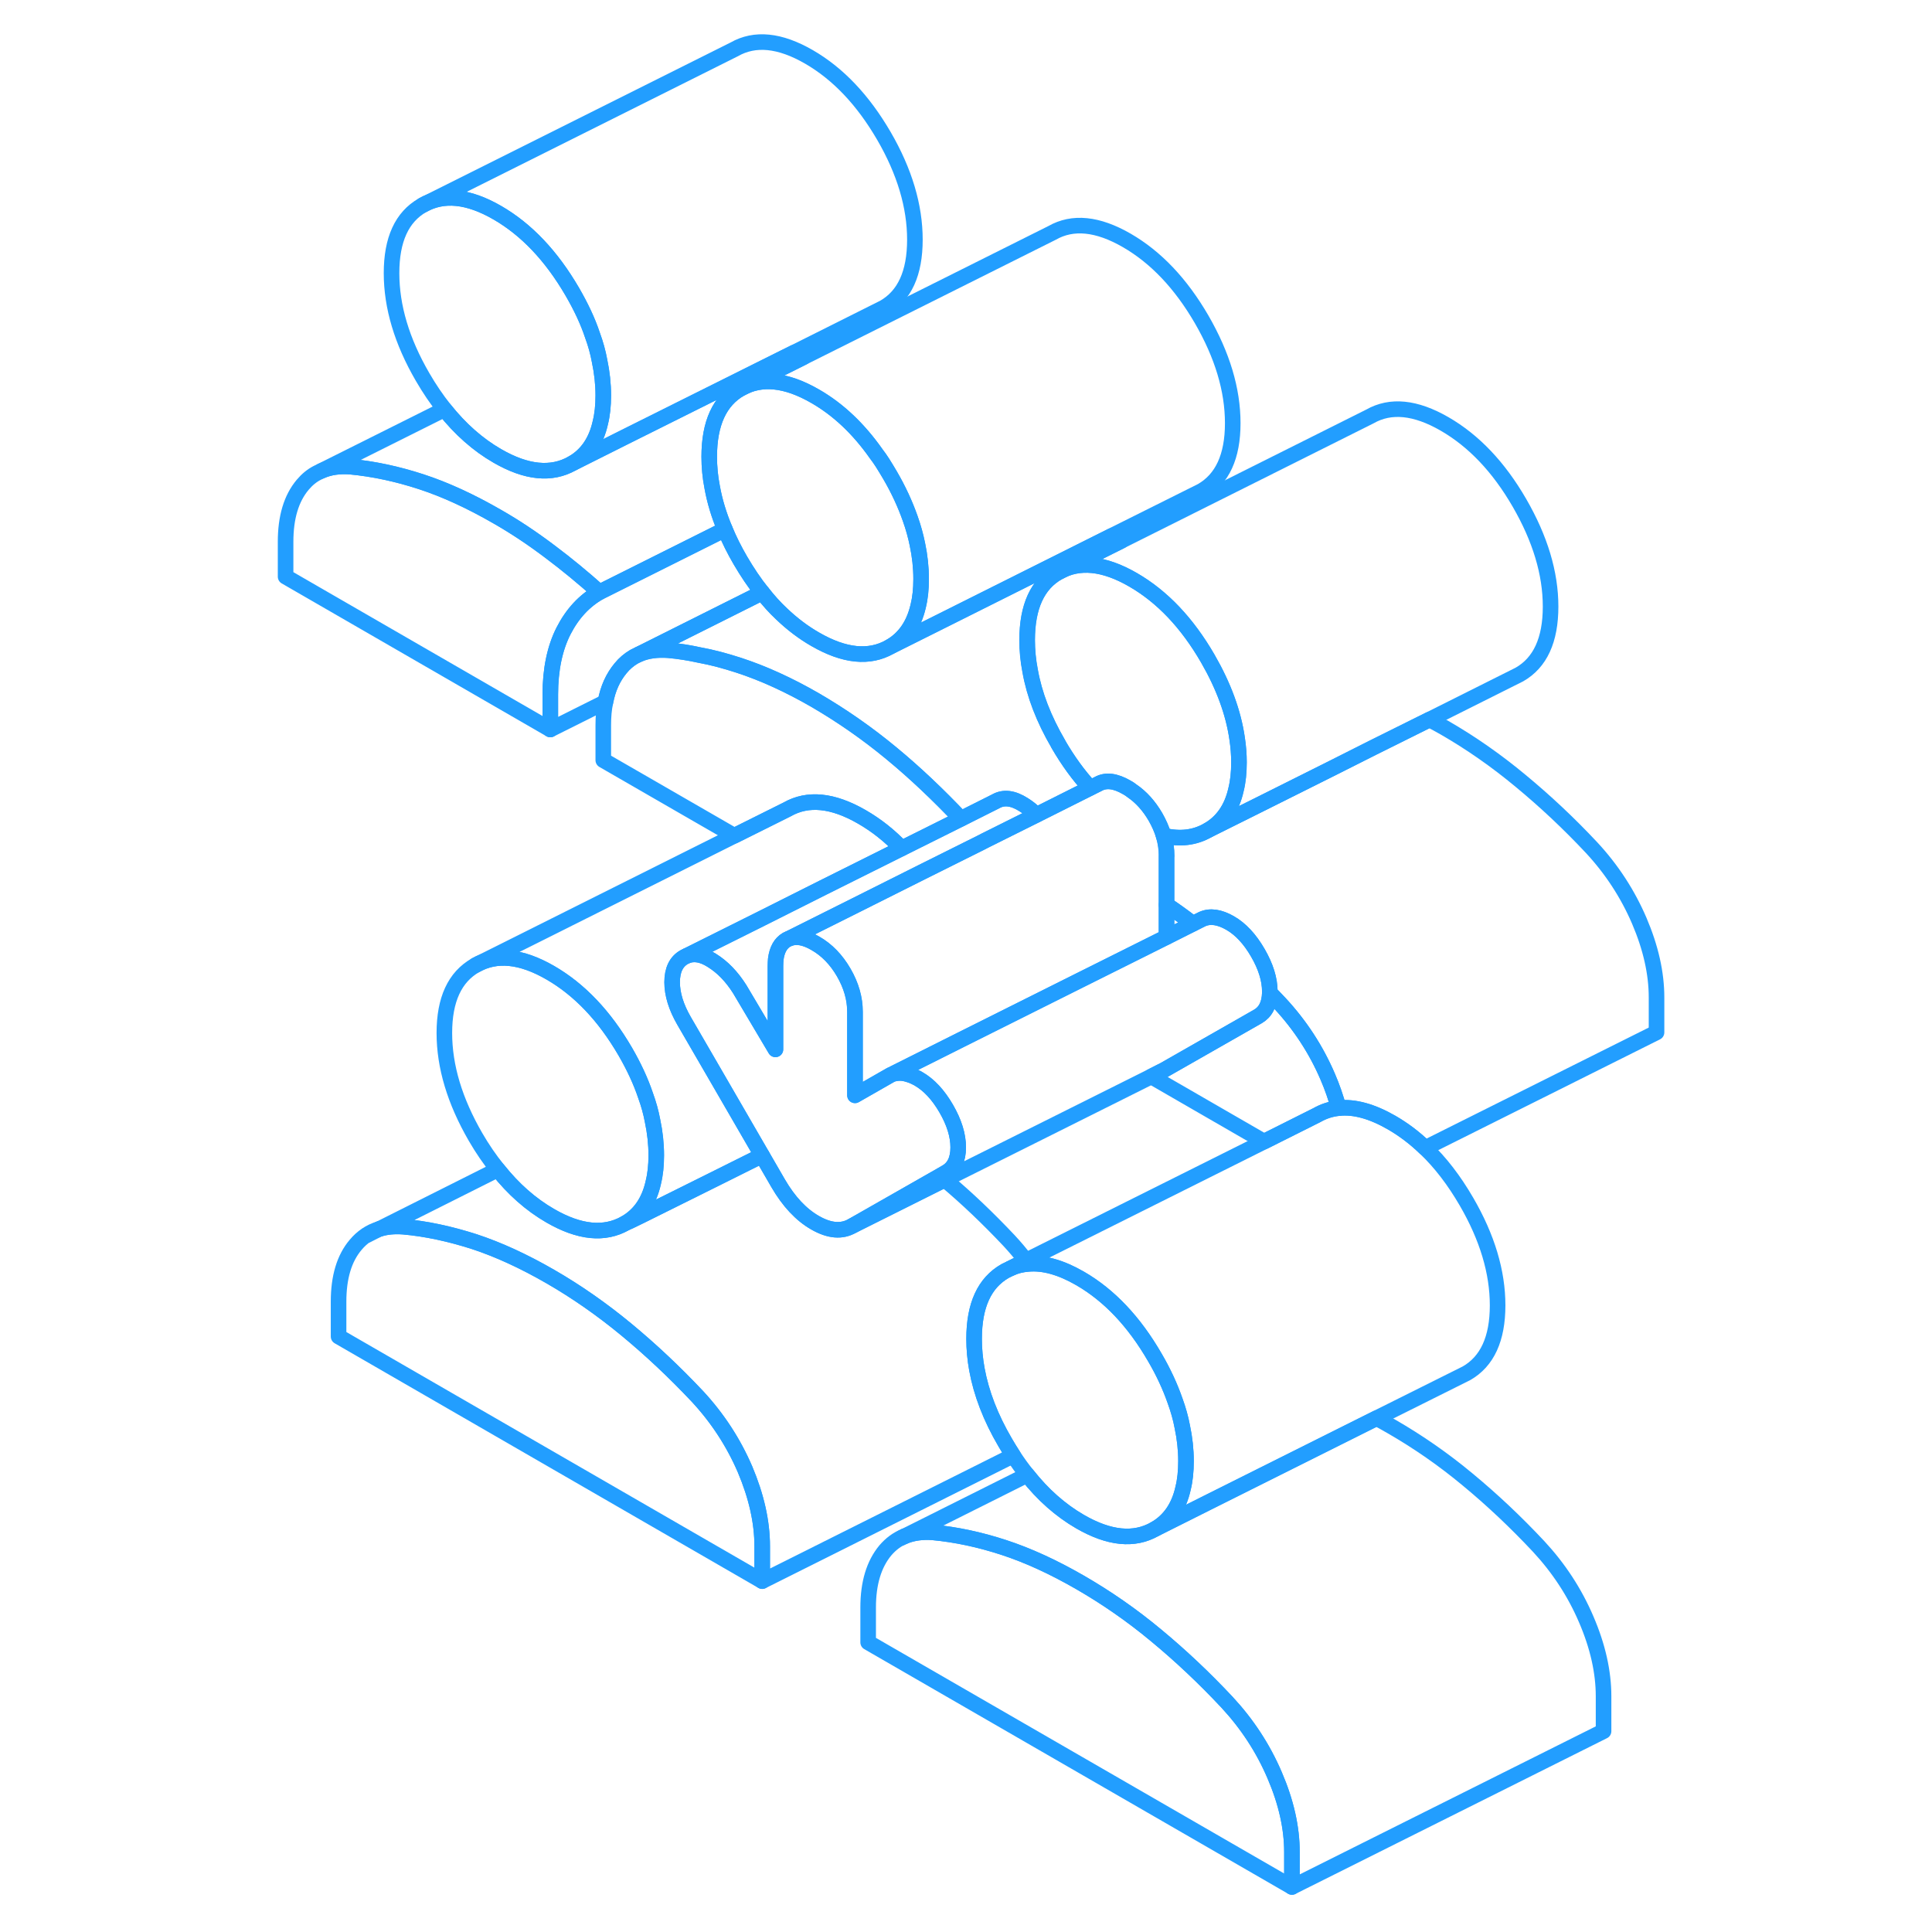 <svg width="48" height="48" viewBox="0 0 93 124" fill="none" xmlns="http://www.w3.org/2000/svg" stroke-width="1px" stroke-linecap="round" stroke-linejoin="round"><path d="M22.97 38.011C22 38.561 21.24 39.381 20.67 40.491C20.11 41.591 19.82 42.961 19.82 44.581V46.821L2.83 37.011V34.771C2.83 33.211 3.19 31.991 3.93 31.111C4.21 30.781 4.52 30.521 4.88 30.341L5.13 30.221C5.67 29.981 6.29 29.901 6.99 29.951C8.46 30.091 9.98 30.411 11.54 30.921C13.1 31.431 14.72 32.181 16.42 33.161C17.56 33.811 18.68 34.561 19.78 35.391C20.89 36.221 21.95 37.101 22.97 38.011Z" stroke="#229EFF" stroke-linejoin="round"/><path d="M66 63.641V63.721C65.98 64.461 65.72 64.961 65.23 65.241L59.2 68.681L58.98 68.791L58.39 69.091L45.14 75.711L39.2 78.681L44.85 75.461L45.23 75.241C45.74 74.951 46 74.421 46 73.641C46 72.861 45.74 72.031 45.23 71.151C44.72 70.271 44.13 69.631 43.45 69.241C43.41 69.211 43.36 69.191 43.32 69.171C43.17 69.091 43.01 69.021 42.87 68.981C42.56 68.871 42.27 68.841 42 68.891C41.97 68.881 41.94 68.881 41.91 68.871L46.16 66.741L52.94 63.351L53.76 62.941L59.37 60.141L61.06 59.291L61.66 58.991C62.17 58.761 62.77 58.851 63.45 59.241C64.13 59.631 64.72 60.271 65.23 61.151C65.74 62.031 66 62.861 66 63.641Z" stroke="#229EFF" stroke-linejoin="round"/><path d="M46 73.641C46 74.421 45.74 74.951 45.23 75.241L44.85 75.461L39.2 78.681C38.52 79.071 37.73 79.001 36.82 78.481C35.91 77.961 35.12 77.111 34.44 75.941L33.41 74.161L30.26 68.721L28.41 65.531C27.9 64.651 27.64 63.821 27.64 63.041C27.64 62.261 27.9 61.721 28.41 61.431L28.57 61.351C29.04 61.161 29.58 61.251 30.19 61.641C30.87 62.061 31.47 62.681 31.98 63.491L34.27 67.351V61.991C34.27 61.841 34.28 61.691 34.29 61.561C34.37 60.951 34.6 60.541 34.99 60.311L35.14 60.241C35.6 60.061 36.15 60.151 36.82 60.541C37.56 60.961 38.17 61.591 38.65 62.421C39.13 63.251 39.37 64.091 39.37 64.941V70.301L41.66 68.991C41.77 68.941 41.88 68.911 42 68.891C42.27 68.841 42.56 68.871 42.87 68.981C43.01 69.021 43.17 69.091 43.32 69.171C43.36 69.191 43.41 69.211 43.45 69.241C44.13 69.631 44.72 70.271 45.23 71.151C45.74 72.031 46 72.861 46 73.641Z" stroke="#229EFF" stroke-linejoin="round"/><path d="M43.62 37.161C43.62 37.811 43.56 38.391 43.43 38.911C43.15 40.111 42.55 40.981 41.62 41.511C40.29 42.271 38.69 42.111 36.82 41.031C36.05 40.591 35.33 40.041 34.66 39.401C34.22 38.991 33.81 38.531 33.42 38.031C32.92 37.411 32.46 36.721 32.02 35.971C31.63 35.301 31.3 34.641 31.03 33.981C30.64 33.061 30.37 32.161 30.21 31.271C30.08 30.611 30.02 29.961 30.02 29.311C30.02 27.161 30.69 25.711 32.02 24.951C33.35 24.191 34.95 24.351 36.82 25.431C38.3 26.281 39.61 27.521 40.74 29.131C40.88 29.311 41.01 29.501 41.14 29.701C41.3 29.951 41.46 30.221 41.62 30.491C42.17 31.431 42.6 32.371 42.92 33.281C43.12 33.841 43.27 34.391 43.38 34.931C43.54 35.681 43.62 36.431 43.62 37.161Z" stroke="#229EFF" stroke-linejoin="round"/><path d="M23.22 25.381C23.22 26.031 23.16 26.611 23.03 27.131C22.76 28.341 22.16 29.211 21.23 29.741C19.89 30.501 18.29 30.341 16.42 29.261C15.17 28.541 14.04 27.541 13.03 26.271C12.53 25.641 12.06 24.951 11.62 24.191C10.29 21.901 9.63 19.681 9.63 17.531C9.63 15.381 10.29 13.931 11.62 13.171C12.95 12.411 14.55 12.571 16.42 13.651C18.29 14.731 19.89 16.421 21.23 18.721C21.78 19.671 22.22 20.591 22.53 21.521C22.73 22.071 22.88 22.611 22.98 23.151C23.14 23.911 23.22 24.651 23.22 25.381Z" stroke="#229EFF" stroke-linejoin="round"/><path d="M26.62 74.151C26.62 74.801 26.56 75.381 26.43 75.901C26.16 77.111 25.56 77.981 24.63 78.511C23.29 79.271 21.69 79.111 19.82 78.031C18.57 77.311 17.45 76.321 16.45 75.061C15.94 74.431 15.46 73.731 15.02 72.971C13.69 70.671 13.02 68.451 13.02 66.301C13.02 64.151 13.69 62.711 15.02 61.951C16.35 61.191 17.95 61.351 19.82 62.431C21.69 63.511 23.29 65.191 24.63 67.491C25.18 68.441 25.62 69.381 25.93 70.301C26.13 70.851 26.28 71.391 26.38 71.921C26.54 72.681 26.62 73.421 26.62 74.151Z" stroke="#229EFF" stroke-linejoin="round"/><path d="M33.42 99.241V101.481L6.23 85.781V83.541C6.23 81.981 6.59 80.761 7.33 79.891C7.74 79.401 8.24 79.061 8.83 78.881H8.84C9.31 78.731 9.82 78.691 10.39 78.731C11.86 78.861 13.38 79.191 14.94 79.691C16.49 80.201 18.12 80.951 19.82 81.931C21.52 82.911 23.15 84.051 24.71 85.341C26.27 86.631 27.78 88.051 29.26 89.621C30.56 91.021 31.58 92.591 32.32 94.311C33.05 96.041 33.42 97.681 33.42 99.241Z" stroke="#229EFF" stroke-linejoin="round"/><path d="M67.42 118.871V121.111L40.22 105.411V103.171C40.22 101.611 40.59 100.391 41.32 99.511C41.67 99.101 42.08 98.791 42.56 98.601C43.09 98.381 43.7 98.301 44.38 98.351C45.86 98.491 47.37 98.811 48.93 99.321C50.49 99.831 52.12 100.581 53.82 101.561C55.52 102.541 57.15 103.671 58.7 104.961C60.26 106.251 61.78 107.681 63.25 109.251C64.55 110.651 65.57 112.211 66.31 113.941C67.05 115.661 67.42 117.311 67.42 118.871Z" stroke="#229EFF" stroke-linejoin="round"/><path d="M60.62 93.781C60.62 94.431 60.56 95.011 60.43 95.531C60.16 96.741 59.55 97.611 58.62 98.141C57.29 98.901 55.69 98.741 53.82 97.661C52.56 96.931 51.43 95.931 50.43 94.661C50.11 94.271 49.82 93.861 49.53 93.421C49.36 93.161 49.19 92.881 49.02 92.591C48.08 90.991 47.48 89.421 47.2 87.891C47.08 87.231 47.02 86.581 47.02 85.931C47.02 83.781 47.68 82.331 49.02 81.571L49.37 81.401C49.72 81.241 50.09 81.151 50.49 81.121C51.48 81.031 52.59 81.341 53.82 82.051C55.69 83.131 57.29 84.821 58.62 87.121C59.17 88.061 59.6 88.991 59.92 89.911C60.12 90.461 60.28 91.021 60.38 91.561C60.54 92.311 60.62 93.051 60.62 93.781Z" stroke="#229EFF" stroke-linejoin="round"/><path d="M27.639 63.041C27.639 63.821 27.899 64.651 28.409 65.531L30.259 68.721L33.409 74.161C31.459 75.131 29.57 76.081 28.05 76.831C26.07 77.821 24.71 78.491 24.63 78.511C25.56 77.981 26.159 77.111 26.429 75.901C26.559 75.381 26.62 74.801 26.62 74.151C26.62 73.421 26.54 72.681 26.38 71.931C26.28 71.391 26.129 70.851 25.929 70.301C25.619 69.381 25.18 68.441 24.63 67.491C23.29 65.191 21.69 63.511 19.82 62.431C17.95 61.351 16.349 61.191 15.02 61.951L31.63 53.641L35.02 51.951C36.349 51.191 37.95 51.351 39.82 52.431C40.74 52.961 41.59 53.631 42.37 54.451L37.36 56.951L33.36 58.961L28.57 61.351L28.409 61.431C27.899 61.721 27.639 62.261 27.639 63.041Z" stroke="#229EFF" stroke-linejoin="round"/><path d="M51.02 52.301L47.75 53.931L47.46 54.081L43.65 55.981L39.38 58.121L35.14 60.241L34.99 60.311C34.6 60.541 34.37 60.951 34.29 61.561C34.28 61.691 34.27 61.841 34.27 61.991V67.351L31.98 63.491C31.47 62.681 30.87 62.061 30.19 61.641C29.58 61.251 29.04 61.161 28.57 61.351L33.36 58.961L37.36 56.951L42.37 54.451L46.18 52.551L48.41 51.431C48.92 51.141 49.51 51.211 50.19 51.641C50.48 51.821 50.76 52.041 51.02 52.301Z" stroke="#229EFF" stroke-linejoin="round"/><path d="M90.82 64.021V66.261L75.97 73.681C75.3 73.031 74.58 72.491 73.82 72.051C72.57 71.331 71.43 71.011 70.42 71.121C70.24 70.461 70.01 69.781 69.71 69.091C68.97 67.371 67.95 65.801 66.65 64.401C66.43 64.171 66.22 63.941 66 63.721V63.641C66 62.861 65.74 62.031 65.23 61.151C64.72 60.271 64.13 59.631 63.45 59.241C62.77 58.851 62.17 58.761 61.66 58.991L61.06 59.291C61.06 59.291 61 59.241 60.97 59.221C60.45 58.821 59.91 58.431 59.37 58.071V54.941C59.37 54.501 59.31 54.071 59.18 53.631C60.23 53.881 61.18 53.771 62.02 53.291L65.41 51.601L70.01 49.301L72.57 48.011L76.25 46.181C76.57 46.351 76.89 46.521 77.22 46.711C78.92 47.691 80.55 48.831 82.1 50.121C83.66 51.411 85.18 52.831 86.65 54.401C87.95 55.801 88.97 57.371 89.71 59.091C90.45 60.821 90.82 62.461 90.82 64.021Z" stroke="#229EFF" stroke-linejoin="round"/><path d="M52.419 47.751C53.039 48.821 53.719 49.761 54.469 50.571L51.02 52.301C50.76 52.041 50.48 51.821 50.19 51.641C49.51 51.211 48.919 51.141 48.409 51.431L46.179 52.551C44.729 51.021 43.249 49.611 41.709 48.341C40.15 47.051 38.52 45.921 36.82 44.931C35.12 43.951 33.489 43.211 31.929 42.701C31.069 42.421 30.219 42.191 29.389 42.041C28.709 41.891 28.059 41.791 27.399 41.731C26.689 41.681 26.059 41.761 25.52 41.991L33.429 38.031C33.819 38.531 34.229 38.991 34.669 39.401C35.339 40.041 36.06 40.591 36.83 41.031C38.7 42.111 40.3 42.271 41.63 41.511L45.01 39.821L55.86 34.391C56.06 34.501 56.26 34.611 56.459 34.721L52.429 36.731C51.089 37.481 50.429 38.941 50.429 41.081C50.429 41.731 50.49 42.381 50.62 43.051C50.89 44.581 51.489 46.141 52.429 47.751H52.419Z" stroke="#229EFF" stroke-linejoin="round"/><path d="M63.62 27.161C63.62 29.301 62.95 30.751 61.62 31.511L55.85 34.391L44.999 39.821L41.62 41.511C42.55 40.981 43.149 40.111 43.429 38.911C43.559 38.391 43.62 37.811 43.62 37.161C43.62 36.431 43.54 35.681 43.38 34.931C43.27 34.391 43.119 33.841 42.919 33.281C42.599 32.371 42.17 31.431 41.62 30.491C41.46 30.221 41.299 29.951 41.139 29.701C41.009 29.501 40.88 29.311 40.739 29.131C39.609 27.521 38.3 26.281 36.82 25.431C34.95 24.351 33.349 24.191 32.02 24.951L52.02 14.951C53.349 14.191 54.95 14.351 56.82 15.431C58.69 16.511 60.29 18.201 61.62 20.491C62.95 22.791 63.62 25.011 63.62 27.161Z" stroke="#229EFF" stroke-linejoin="round"/><path d="M36.04 22.941L32.02 24.951C30.69 25.711 30.02 27.161 30.02 29.311C30.02 29.961 30.08 30.611 30.21 31.271C30.37 32.161 30.64 33.061 31.03 33.981L22.97 38.011C21.95 37.101 20.89 36.221 19.78 35.391C18.68 34.561 17.56 33.811 16.42 33.161C14.72 32.181 13.1 31.431 11.54 30.921C9.98 30.411 8.46 30.091 6.99 29.951C6.29 29.901 5.67 29.981 5.13 30.221L13.03 26.271C14.04 27.541 15.17 28.541 16.42 29.261C18.29 30.341 19.89 30.501 21.23 29.741L24.62 28.041L35.46 22.631C35.65 22.731 35.84 22.831 36.04 22.941Z" stroke="#229EFF" stroke-linejoin="round"/><path d="M43.22 15.381C43.22 17.531 42.56 18.981 41.23 19.741L35.46 22.631L24.62 28.041L21.23 29.741C22.16 29.211 22.76 28.341 23.03 27.131C23.16 26.611 23.22 26.031 23.22 25.381C23.22 24.651 23.14 23.911 22.98 23.161C22.88 22.611 22.73 22.071 22.53 21.531C22.22 20.591 21.78 19.671 21.23 18.721C19.89 16.421 18.29 14.731 16.42 13.651C14.55 12.571 12.95 12.411 11.62 13.171L31.62 3.171C32.95 2.411 34.55 2.571 36.42 3.651C38.29 4.731 39.89 6.421 41.23 8.721C42.56 11.011 43.22 13.241 43.22 15.381Z" stroke="#229EFF" stroke-linejoin="round"/><path d="M87.42 108.871V111.111L67.42 121.111V118.871C67.42 117.311 67.05 115.661 66.31 113.941C65.57 112.211 64.55 110.651 63.25 109.251C61.78 107.681 60.26 106.251 58.7 104.961C57.15 103.671 55.52 102.541 53.82 101.561C52.12 100.581 50.49 99.831 48.93 99.321C47.37 98.811 45.86 98.491 44.38 98.351C43.7 98.301 43.09 98.381 42.56 98.601L50.43 94.661C51.43 95.931 52.56 96.931 53.82 97.661C55.69 98.741 57.29 98.901 58.62 98.141L62.01 96.441L72.85 91.021C73.17 91.191 73.49 91.371 73.82 91.561C75.52 92.541 77.15 93.671 78.7 94.961C80.26 96.251 81.78 97.681 83.25 99.251C84.55 100.651 85.57 102.211 86.31 103.941C87.05 105.661 87.42 107.311 87.42 108.871Z" stroke="#229EFF" stroke-linejoin="round"/><path d="M80.62 83.781C80.62 85.931 79.95 87.381 78.62 88.141L72.85 91.021L62.01 96.441L58.62 98.141C59.55 97.611 60.16 96.741 60.43 95.531C60.56 95.011 60.62 94.431 60.62 93.781C60.62 93.051 60.54 92.311 60.38 91.561C60.28 91.021 60.12 90.461 59.92 89.911C59.6 88.991 59.17 88.061 58.62 87.121C57.29 84.821 55.69 83.131 53.82 82.051C52.59 81.341 51.48 81.031 50.49 81.121C50.09 81.151 49.72 81.241 49.37 81.401L50.34 80.911L65.63 73.271L69.02 71.571C69.46 71.321 69.92 71.171 70.42 71.121C71.43 71.011 72.57 71.331 73.82 72.051C74.58 72.491 75.3 73.031 75.97 73.681C76.95 74.611 77.83 75.761 78.62 77.121C79.95 79.411 80.62 81.631 80.62 83.781Z" stroke="#229EFF" stroke-linejoin="round"/><path d="M42.56 98.601L42.34 98.711" stroke="#229EFF" stroke-linejoin="round"/><path d="M49.02 92.591C49.19 92.881 49.36 93.161 49.53 93.421L33.42 101.481V99.241C33.42 97.681 33.05 96.041 32.32 94.311C31.58 92.591 30.56 91.021 29.26 89.621C27.78 88.051 26.27 86.631 24.71 85.341C23.15 84.051 21.52 82.911 19.82 81.931C18.12 80.951 16.49 80.201 14.94 79.691C13.38 79.191 11.86 78.861 10.39 78.731C9.82 78.691 9.31 78.731 8.84 78.881L16.45 75.061C17.45 76.321 18.57 77.311 19.82 78.031C21.69 79.111 23.29 79.271 24.63 78.511C24.71 78.491 26.07 77.821 28.05 76.831C29.57 76.081 31.46 75.131 33.41 74.161L34.44 75.941C35.12 77.111 35.91 77.961 36.82 78.481C37.73 79.001 38.52 79.071 39.2 78.681L45.14 75.711C46.55 76.891 47.92 78.201 49.26 79.621C49.64 80.031 50.01 80.461 50.34 80.911L49.37 81.401L49.02 81.571C47.68 82.331 47.02 83.781 47.02 85.931C47.02 86.581 47.08 87.231 47.2 87.891C47.48 89.421 48.08 90.991 49.02 92.591Z" stroke="#229EFF" stroke-linejoin="round"/><path d="M8.83 78.881L8.06 79.271" stroke="#229EFF" stroke-linejoin="round"/><path d="M64.02 48.931C64.02 49.581 63.96 50.161 63.83 50.681C63.56 51.891 62.95 52.761 62.02 53.291C61.18 53.771 60.23 53.881 59.18 53.631C59.06 53.231 58.88 52.821 58.65 52.421C58.24 51.721 57.74 51.161 57.15 50.761C57.04 50.671 56.93 50.601 56.82 50.541C56.08 50.111 55.48 50.041 54.99 50.311L54.47 50.571C53.72 49.761 53.04 48.821 52.42 47.751C51.48 46.141 50.88 44.581 50.61 43.051C50.48 42.381 50.42 41.731 50.42 41.081C50.42 38.941 51.08 37.481 52.42 36.731C53.75 35.971 55.35 36.131 57.22 37.211C59.09 38.291 60.69 39.971 62.02 42.271C63.03 44.021 63.66 45.731 63.9 47.391C63.98 47.911 64.02 48.421 64.02 48.931Z" stroke="#229EFF" stroke-linejoin="round"/><path d="M84.02 38.931C84.02 41.081 83.35 42.531 82.02 43.291L76.25 46.181L72.57 48.011L70.01 49.301L65.41 51.601L62.02 53.291C62.95 52.761 63.56 51.891 63.83 50.681C63.96 50.161 64.02 49.581 64.02 48.931C64.02 48.421 63.98 47.911 63.9 47.391C63.66 45.731 63.03 44.021 62.02 42.271C60.69 39.971 59.09 38.291 57.22 37.211C55.35 36.131 53.75 35.971 52.42 36.731L56.45 34.721L72.42 26.731C73.75 25.971 75.35 26.131 77.22 27.211C79.09 28.291 80.69 29.971 82.02 32.271C83.35 34.571 84.02 36.791 84.02 38.931Z" stroke="#229EFF" stroke-linejoin="round"/><path d="M33.42 38.031L25.51 41.991L25.19 42.151C24.87 42.341 24.58 42.581 24.33 42.891C23.85 43.471 23.52 44.181 23.36 45.051L19.82 46.821V44.581C19.82 42.961 20.11 41.591 20.67 40.491C21.24 39.381 22 38.561 22.97 38.011L31.03 33.981C31.3 34.641 31.63 35.301 32.02 35.971C32.46 36.721 32.92 37.411 33.42 38.031Z" stroke="#229EFF" stroke-linejoin="round"/><path d="M46.18 52.551L42.37 54.451C41.59 53.631 40.74 52.961 39.82 52.431C37.95 51.351 36.35 51.191 35.02 51.951L31.63 53.641L23.22 48.791V46.541C23.22 46.001 23.26 45.501 23.36 45.051C23.52 44.181 23.85 43.471 24.33 42.891C24.58 42.581 24.87 42.341 25.19 42.151L25.51 41.991C26.05 41.761 26.68 41.681 27.39 41.731C28.05 41.791 28.7 41.891 29.38 42.041C30.21 42.191 31.06 42.421 31.92 42.701C33.48 43.211 35.11 43.951 36.81 44.931C38.51 45.921 40.14 47.051 41.7 48.341C43.24 49.611 44.72 51.021 46.17 52.551H46.18Z" stroke="#229EFF" stroke-linejoin="round"/><path d="M61.06 59.291L59.37 60.141V58.071C59.91 58.431 60.45 58.821 60.97 59.221C61 59.241 61.03 59.271 61.06 59.291Z" stroke="#229EFF" stroke-linejoin="round"/><path d="M70.42 71.121C69.92 71.171 69.46 71.321 69.02 71.571L65.63 73.271L58.39 69.091L58.98 68.791L59.2 68.681L65.23 65.241C65.72 64.961 65.98 64.461 66 63.721C66.22 63.941 66.43 64.171 66.65 64.401C67.95 65.801 68.97 67.371 69.71 69.091C70.01 69.781 70.24 70.461 70.42 71.121Z" stroke="#229EFF" stroke-linejoin="round"/><path d="M59.37 54.941V60.141L53.76 62.941L52.94 63.351L46.16 66.741L41.91 68.871L41.67 68.991L39.38 70.301V64.941C39.38 64.091 39.14 63.251 38.66 62.421C38.18 61.591 37.57 60.961 36.83 60.541C36.16 60.151 35.61 60.061 35.15 60.241L39.39 58.121L43.66 55.981L47.47 54.081L47.76 53.931L51.03 52.301L54.48 50.571L55 50.311C55.49 50.041 56.09 50.111 56.83 50.541C56.94 50.601 57.05 50.671 57.16 50.761C57.75 51.161 58.25 51.721 58.66 52.421C58.89 52.821 59.07 53.231 59.19 53.631C59.32 54.071 59.38 54.501 59.38 54.941H59.37Z" stroke="#229EFF" stroke-linejoin="round"/></svg>
